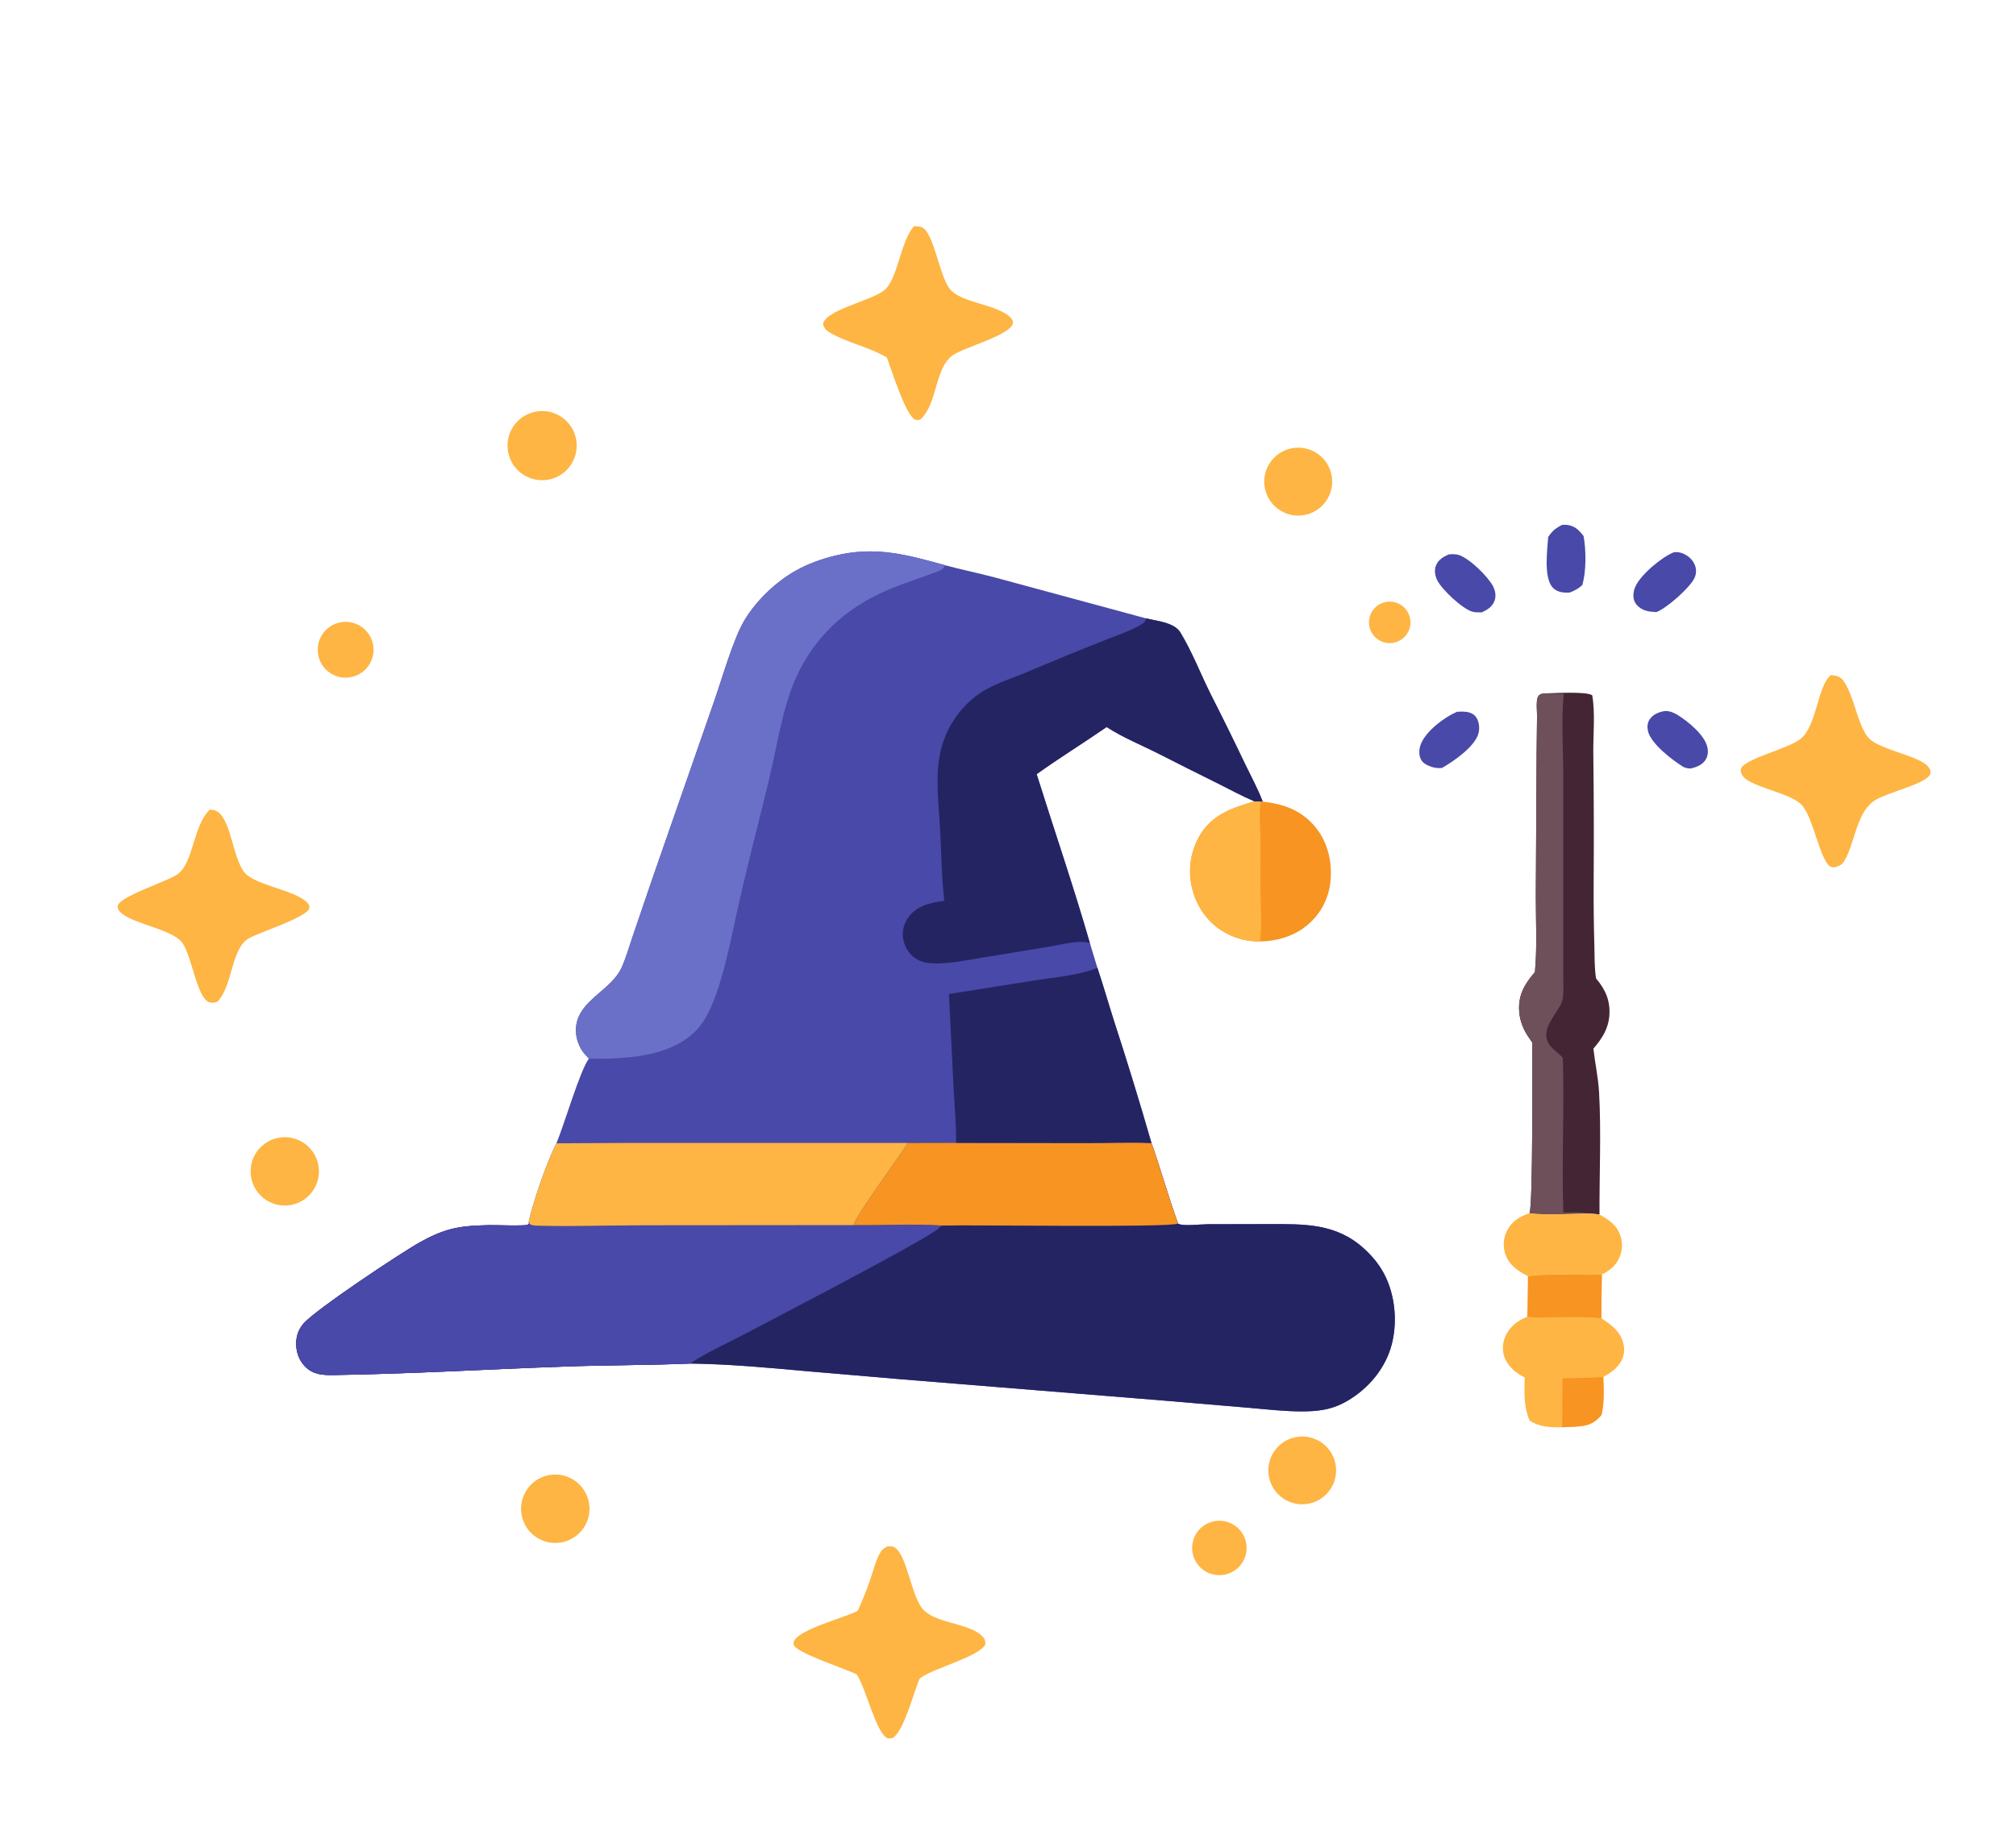 <?xml version="1.0" encoding="utf-8" ?>
<svg xmlns="http://www.w3.org/2000/svg" xmlns:xlink="http://www.w3.org/1999/xlink" width="524" height="476">
	<path fill="#4849A8" d="M153.065 275.226C152.355 274.439 151.561 273.629 151.032 272.706C149.775 270.51 149.315 267.912 150.006 265.454C151.662 259.556 159.137 257.049 161.62 251.433C162.748 248.884 163.533 246.089 164.434 243.449L169.686 228.056L185.65 182.21C187.693 176.385 190.558 166.19 193.483 161.273C196.526 156.158 201.682 151.249 206.829 148.356C210.029 146.557 213.473 145.327 217.033 144.459C227.488 141.911 235.602 144.154 245.645 146.942C249.768 148.066 253.949 148.898 258.077 149.984L297.864 160.753C300.674 161.438 305.219 161.806 306.807 164.426C309.836 169.423 312.036 175.138 314.641 180.376C317.734 186.459 320.749 192.581 323.686 198.741C325.246 201.962 326.926 205.032 328.204 208.384L327.524 208.384L326.057 208.333C322.788 206.943 319.657 205.233 316.482 203.643C311.467 201.165 306.468 198.655 301.485 196.113C296.951 193.804 291.89 191.764 287.634 189.009C281.622 193.161 275.384 197.015 269.446 201.258C274.037 215.897 279.021 230.399 283.275 245.148L285.234 251.601C286.781 256.195 288.096 260.854 289.574 265.467C292.993 275.969 296.231 286.529 299.288 297.142C301.72 304.075 303.69 311.183 306.188 318.084C306.274 318.13 306.355 318.187 306.446 318.223C307.875 318.777 312.055 318.277 313.864 318.262L329.751 318.23C338.964 318.228 347.235 317.956 354.511 324.574C356.624 326.496 358.408 328.613 359.749 331.145C362.76 336.832 363.364 344.377 361.451 350.514C359.52 356.707 354.722 361.911 349.002 364.833C345.696 366.522 342.364 366.894 338.675 366.917C334.033 366.946 329.375 366.394 324.755 365.994L302.981 364.147L234.249 358.566L210.17 356.506C199.924 355.584 189.686 354.611 179.391 354.48C168.476 354.931 157.53 354.872 146.609 355.261C126.678 355.969 106.784 357.165 86.831 357.467C83.955 357.511 81.396 357.407 79.262 355.217C77.619 353.531 76.878 351.199 76.995 348.869C77.087 347.041 77.697 345.478 78.889 344.09C82.004 340.462 104.292 325.638 109.24 322.902C111.822 321.474 114.531 320.204 117.403 319.484C120.572 318.69 123.904 318.585 127.157 318.506C128.577 318.472 136.282 318.753 137.113 318.425C137.264 318.366 137.354 318.209 137.475 318.101L137.47 317.369C138.711 312.06 142.168 301.925 144.619 297.228C146.709 292.25 150.715 278.348 153.065 275.226Z"/>
	<path fill="#242463" d="M248.501 297.1L282.344 297.149C287.971 297.149 293.669 296.905 299.288 297.142C301.72 304.075 303.69 311.183 306.188 318.084C306.274 318.13 306.355 318.187 306.446 318.223C307.875 318.777 312.055 318.277 313.864 318.262L329.751 318.23C338.964 318.228 347.235 317.956 354.511 324.574C356.624 326.496 358.408 328.613 359.749 331.145C362.76 336.832 363.364 344.377 361.451 350.514C359.52 356.707 354.722 361.911 349.002 364.833C345.696 366.522 342.364 366.894 338.675 366.917C334.033 366.946 329.375 366.394 324.755 365.994L302.981 364.147L234.249 358.566L210.17 356.506C199.924 355.584 189.686 354.611 179.391 354.48C168.476 354.931 157.53 354.872 146.609 355.261C126.678 355.969 106.784 357.165 86.831 357.467C83.955 357.511 81.396 357.407 79.262 355.217C77.619 353.531 76.878 351.199 76.995 348.869C77.087 347.041 77.697 345.478 78.889 344.09C82.004 340.462 104.292 325.638 109.24 322.902C111.822 321.474 114.531 320.204 117.403 319.484C120.572 318.69 123.904 318.585 127.157 318.506C128.577 318.472 136.282 318.753 137.113 318.425C137.264 318.366 137.354 318.209 137.475 318.101L137.47 317.369C137.558 317.74 137.514 318.142 137.883 318.329C138.53 318.656 139.457 318.642 140.181 318.659C149.304 318.879 158.539 318.542 167.676 318.533L221.891 318.489C222.021 316.63 233.823 300.677 235.952 297.129L248.501 297.1Z"/>
	<path fill="#4849A8" d="M179.391 354.48C168.476 354.931 157.53 354.872 146.609 355.261C126.678 355.969 106.784 357.165 86.831 357.467C83.955 357.511 81.396 357.407 79.262 355.217C77.619 353.531 76.878 351.199 76.995 348.869C77.087 347.041 77.697 345.478 78.889 344.09C82.004 340.462 104.292 325.638 109.24 322.902C111.822 321.474 114.531 320.204 117.403 319.484C120.572 318.69 123.904 318.585 127.157 318.506C128.577 318.472 136.282 318.753 137.113 318.425C137.264 318.366 137.354 318.209 137.475 318.101L137.47 317.369C137.558 317.74 137.514 318.142 137.883 318.329C138.53 318.656 139.457 318.642 140.181 318.659C149.304 318.879 158.539 318.542 167.676 318.533L221.891 318.489C229.523 318.594 237.39 318.095 244.99 318.605C244.569 318.784 244.36 318.857 244.078 319.225C242.39 321.435 198.915 343.97 192.61 347.304C188.314 349.574 183.371 351.72 179.391 354.48Z"/>
	<path fill="#F79422" d="M248.501 297.1L282.344 297.149C287.971 297.149 293.669 296.905 299.288 297.142C301.72 304.075 303.69 311.183 306.188 318.084C303.994 319.199 252.388 318.382 244.99 318.605C237.39 318.095 229.523 318.594 221.891 318.489C222.021 316.63 233.823 300.677 235.952 297.129L248.501 297.1Z"/>
	<path fill="#242463" d="M297.864 160.753C300.674 161.438 305.219 161.806 306.807 164.426C309.836 169.423 312.036 175.138 314.641 180.376C317.734 186.459 320.749 192.581 323.686 198.741C325.246 201.962 326.926 205.032 328.204 208.384L327.524 208.384L326.057 208.333C322.788 206.943 319.657 205.233 316.482 203.643C311.467 201.165 306.468 198.655 301.485 196.113C296.951 193.804 291.89 191.764 287.634 189.009C281.622 193.161 275.384 197.015 269.446 201.258C274.037 215.897 279.021 230.399 283.275 245.148C280.518 244.326 276.264 245.501 273.429 245.973L255.387 248.951C251.206 249.62 246.642 250.611 242.401 250.443C240.84 250.381 239.306 250.063 237.99 249.181C236.287 248.04 235.156 246.204 234.784 244.199C234.414 242.209 234.881 240.154 236.075 238.518C238.372 235.319 241.842 234.736 245.447 234.17C244.756 228.286 244.707 222.291 244.391 216.377C244.124 211.368 243.55 206.29 243.724 201.275C243.787 198.922 244.119 196.583 244.711 194.304C246.174 188.985 249.332 184.29 253.705 180.93C257.501 178.026 262.408 176.615 266.771 174.789C273.703 171.836 280.676 168.979 287.688 166.22C290.679 165.018 294.202 163.892 296.918 162.155C297.589 161.726 297.685 161.519 297.864 160.753Z"/>
	<path fill="#6A70C8" d="M153.065 275.226C152.355 274.439 151.561 273.629 151.032 272.706C149.775 270.51 149.315 267.912 150.006 265.454C151.662 259.556 159.137 257.049 161.62 251.433C162.748 248.884 163.533 246.089 164.434 243.449L169.686 228.056L185.65 182.21C187.693 176.385 190.558 166.19 193.483 161.273C196.526 156.158 201.682 151.249 206.829 148.356C210.029 146.557 213.473 145.327 217.033 144.459C227.488 141.911 235.602 144.154 245.645 146.942C245.13 148.086 244.621 148.226 243.491 148.654C239.226 150.268 234.822 151.62 230.634 153.42C219.836 158.06 211.674 165.516 206.855 176.282C203.403 183.994 202.023 193.703 200.057 201.936C197.282 213.561 194.185 225.104 191.616 236.778C189.831 244.889 187.388 257.95 183.243 264.845C180.987 268.596 177.751 270.964 173.705 272.566C167.453 275.042 159.741 275.32 153.065 275.226Z"/>
	<path fill="#242463" d="M285.234 251.601C286.781 256.195 288.096 260.854 289.574 265.467C292.993 275.969 296.231 286.529 299.288 297.142C293.669 296.905 287.971 297.149 282.344 297.149L248.501 297.1C248.579 292.485 248.115 287.773 247.878 283.161L246.646 258.421L269.194 254.83C274.13 254.049 280.69 253.544 285.234 251.601Z"/>
	<path fill="#FEB543" d="M144.619 297.228C156.774 297.122 168.93 297.089 181.086 297.129L235.952 297.129C233.823 300.677 222.021 316.63 221.891 318.489L167.676 318.533C158.539 318.542 149.304 318.879 140.181 318.659C139.457 318.642 138.53 318.656 137.883 318.329C137.514 318.142 137.558 317.74 137.47 317.369C138.711 312.06 142.168 301.925 144.619 297.228Z"/>
	<path fill="#442534" d="M401.824 180.25C403.96 180.226 412.375 179.68 413.855 180.755C414.661 185.312 414.09 190.946 414.133 195.655C414.273 206.809 414.305 217.965 414.228 229.12C414.191 234.675 414.252 240.231 414.408 245.784C414.484 248.619 414.402 251.572 414.849 254.373C417.279 257.206 418.584 260.167 418.307 263.962C418.05 267.491 416.391 270.001 414.16 272.612C414.576 276.361 415.407 280.11 415.625 283.867C416.218 294.123 415.69 305.392 415.742 315.752C414.803 315.567 413.799 315.552 412.843 315.477C407.95 315.505 402.349 315.988 397.544 315.397C398.471 313.545 398.261 275.804 398.262 271.022L397.445 269.832C395.978 267.722 395.059 265.536 394.87 262.948C394.562 258.71 396.259 255.831 398.957 252.706C399.565 246.189 399.178 239.324 399.192 232.776L399.397 195.502L399.505 186.308C399.513 184.927 399.343 183.494 399.482 182.122C399.538 181.576 399.693 181.221 399.978 180.759C400.619 180.288 401.065 180.28 401.824 180.25Z"/>
	<path fill="#6E505B" d="M398.957 252.706C399.565 246.189 399.178 239.324 399.192 232.776L399.397 195.502L399.505 186.308C399.513 184.927 399.343 183.494 399.482 182.122C399.538 181.576 399.693 181.221 399.978 180.759C400.619 180.288 401.065 180.28 401.824 180.25C403.365 180.337 404.897 180.401 406.441 180.409C405.791 186.906 406.314 195.147 406.332 201.774L406.322 241.944L406.315 253.228C406.315 255.209 406.478 257.356 406.236 259.319C406.086 260.544 405.449 261.641 404.793 262.657C403.111 265.266 400.474 268.701 402.837 271.745C403.792 272.975 405.161 273.848 406.209 274.994C406.65 288.391 405.864 301.837 406.354 315.228C408.481 315.225 410.752 315.06 412.843 315.477C407.95 315.505 402.349 315.988 397.544 315.397C398.471 313.545 398.261 275.804 398.262 271.022L397.445 269.832C395.978 267.722 395.059 265.536 394.87 262.948C394.562 258.71 396.259 255.831 398.957 252.706Z"/>
	<path fill="#F79422" d="M328.204 208.384C333.858 209.05 338.481 210.702 342.11 215.277C345.314 219.315 346.386 224.675 345.754 229.731C345.168 234.179 342.832 238.209 339.265 240.929C335.974 243.485 331.63 244.72 327.492 244.748C324.471 244.793 321.488 244.076 318.816 242.665C314.483 240.388 311.493 236.503 310.1 231.844C308.661 227.041 309.231 221.861 311.679 217.486C314.767 211.898 320.231 209.99 326.057 208.333L327.524 208.384L328.204 208.384Z"/>
	<path fill="#FEB543" d="M326.057 208.333L327.524 208.384C327.694 208.877 327.663 208.908 327.601 209.401C327.274 211.988 327.583 214.92 327.619 217.54C327.686 222.395 327.587 227.25 327.64 232.106C327.685 236.218 328.052 240.673 327.492 244.748C324.471 244.793 321.488 244.076 318.816 242.665C314.483 240.388 311.493 236.503 310.1 231.844C308.661 227.041 309.231 221.861 311.679 217.486C314.767 211.898 320.231 209.99 326.057 208.333Z"/>
	<path fill="#FEB543" d="M54.566 210.468C55.456 210.54 56.267 210.681 56.95 211.309C60.108 214.217 60.559 222.534 63.294 226.49C65.757 230.051 75.586 231.101 79.409 234.228C79.967 234.684 80.379 235.139 80.427 235.892C80.58 238.308 66.808 242.514 64.395 244.107C60.005 247.007 60.445 256.527 56.456 260.467C56.218 260.521 55.981 260.582 55.741 260.622C54.96 260.751 54.241 260.657 53.637 260.11C51.006 257.724 49.788 248.831 47.535 245.304C45.265 241.747 35.612 240.454 31.853 237.622C31.212 237.138 30.613 236.549 30.571 235.699C30.447 233.177 43.654 229.15 46.238 227.207C50.4 224.078 50.146 214.598 54.566 210.468Z"/>
	<path fill="#FEB543" d="M230.483 402.06C230.623 402.043 230.763 402.024 230.903 402.009C231.805 401.914 232.49 402.088 233.123 402.743C235.763 405.476 236.836 413.796 239.352 417.66C242.237 422.089 251.008 421.637 255.014 425.071C255.825 425.766 256.085 426.343 256.159 427.39C254.729 430.658 242.742 433.604 239.262 436.208C239.185 436.266 239.11 436.326 239.034 436.385C237.386 440.122 235.095 449.679 232.106 451.794C231.665 451.901 231.236 451.918 230.785 451.949C227.712 450.796 225.029 438.57 222.65 435.273C219.211 433.615 208.256 430.15 206.398 427.859C206.308 427.522 206.185 427.292 206.278 426.941C207.15 423.676 219.318 420.623 222.639 418.909C222.73 418.862 222.819 418.813 222.909 418.765C224.236 416.024 225.272 413.276 226.267 410.4C227.012 408.25 227.705 405.291 228.942 403.385C229.309 402.821 229.936 402.43 230.483 402.06Z"/>
	<path fill="#FEB543" d="M237.543 58.833C238.428 58.834 239.34 58.788 240.073 59.364C242.865 61.559 244.15 71.308 246.734 74.934C249.485 78.796 259.031 78.961 262.65 82.54C263.002 82.888 263.324 83.386 263.284 83.895C263.03 87.073 250.442 90.311 247.61 92.376C242.833 95.859 243.81 104.84 239.223 109.069C238.767 109.163 238.383 109.266 237.922 109.11C235.488 108.283 231.669 95.971 230.523 92.95C226.028 90.246 220.607 89.235 216.042 86.664C214.995 86.075 214.281 85.522 213.935 84.348C214.167 80.681 226.52 78.179 229.83 75.469C233.382 72.56 234.033 62.718 237.543 58.833Z"/>
	<path fill="#FEB543" d="M475.898 175.51C477.061 175.565 477.99 175.787 478.86 176.594C481.221 179.658 482.173 184.629 483.665 188.242C484.253 189.667 484.958 191.202 486.119 192.252C488.229 194.162 494.594 195.862 497.46 197.067C498.868 197.658 501.309 198.683 501.724 200.31C501.877 200.911 501.782 201.264 501.404 201.73C499.564 204 490.612 206.058 487.496 207.961C482.676 210.906 482.261 218.331 479.769 223.097C479.134 224.312 478.806 224.866 477.484 225.272C477.227 225.416 476.839 225.477 476.549 225.474C476.067 225.469 475.581 225.273 475.261 224.911C472.821 222.151 471.392 213.421 468.713 209.749C466.012 206.049 455.276 204.86 452.974 201.714C452.599 201.201 452.349 200.542 452.5 199.903C453.104 197.345 464.993 194.622 468.08 192.038C472.315 188.493 472.403 178.149 475.898 175.51Z"/>
	<path fill="#FEB543" d="M397.169 331.801C400.293 331.024 412.042 331.56 416.348 331.332C416.286 335.12 416.245 338.909 416.227 342.698C418.925 344.505 421.349 346.189 422.024 349.624C422.372 351.391 421.99 353.09 420.943 354.553C419.797 356.154 418.393 357.02 416.728 357.974C416.858 361.191 416.992 364.652 416.276 367.81C414.754 369.662 413.219 370.528 410.776 370.776C409.212 370.935 407.619 370.968 406.048 371.035C403.028 371.113 400.185 371.015 397.589 369.298C395.986 365.664 396.229 361.984 396.295 358.098C394.312 357.128 392.389 355.586 391.375 353.588C390.48 351.824 390.412 349.847 391.056 347.988C391.794 345.858 393.468 344.024 395.471 343.019L396.994 342.262C397.122 338.781 397.109 335.284 397.169 331.801Z"/>
	<path fill="#F79422" d="M397.169 331.801C400.293 331.024 412.042 331.56 416.348 331.332C416.286 335.12 416.245 338.909 416.227 342.698C411.848 342.25 407.368 342.445 402.969 342.451C401.054 342.453 398.86 342.656 396.994 342.262C397.122 338.781 397.109 335.284 397.169 331.801Z"/>
	<path fill="#F79422" d="M406.128 358.323C409.667 358.271 413.197 358.229 416.728 357.974C416.858 361.191 416.992 364.652 416.276 367.81C414.754 369.662 413.219 370.528 410.776 370.776C409.212 370.935 407.619 370.968 406.048 371.035L406.128 358.323Z"/>
	<path fill="#FEB543" d="M397.544 315.397C402.349 315.988 407.95 315.505 412.843 315.477C413.799 315.552 414.803 315.567 415.742 315.752C418.276 317.109 420.401 318.599 421.262 321.515C421.885 323.622 421.601 325.894 420.477 327.782C419.476 329.456 418.064 330.48 416.348 331.332C412.042 331.56 400.293 331.024 397.169 331.801C397.125 331.771 397.085 331.736 397.038 331.711C394.508 330.392 392.339 328.964 391.3 326.113C390.571 324.061 390.732 321.797 391.744 319.868C393 317.444 395.057 316.239 397.544 315.397Z"/>
	<path fill="#FEB543" d="M139.902 106.914C144.842 106.359 149.294 109.917 149.843 114.858C150.392 119.8 146.828 124.249 141.887 124.791C136.956 125.332 132.518 121.776 131.97 116.844C131.422 111.912 134.972 107.469 139.902 106.914Z"/>
	<path fill="#FEB543" d="M142.888 383.448C147.696 382.658 152.244 385.884 153.088 390.684C153.932 395.483 150.758 400.068 145.97 400.967C142.824 401.557 139.603 400.41 137.537 397.965C135.472 395.519 134.879 392.152 135.987 389.148C137.094 386.144 139.73 383.967 142.888 383.448Z"/>
	<path fill="#FEB543" d="M73.146 295.678C77.997 295.2 82.327 298.721 82.848 303.568C83.37 308.415 79.888 312.777 75.046 313.341C70.144 313.913 65.716 310.377 65.188 305.468C64.66 300.56 68.235 296.163 73.146 295.678Z"/>
	<path fill="#FEB543" d="M335.336 116.63C340.049 115.477 344.809 118.343 345.997 123.048C347.184 127.753 344.353 132.535 339.658 133.757C334.914 134.992 330.072 132.125 328.872 127.371C327.673 122.616 330.574 117.795 335.336 116.63Z"/>
	<path fill="#FEB543" d="M336.727 373.62C341.506 372.654 346.16 375.753 347.112 380.535C348.064 385.317 344.952 389.964 340.169 390.902C335.404 391.838 330.781 388.74 329.833 383.977C328.884 379.214 331.968 374.582 336.727 373.62Z"/>
	<path fill="#FEB543" d="M88.556 161.77C92.481 161.067 96.237 163.662 96.969 167.582C97.702 171.502 95.135 175.278 91.222 176.04C87.267 176.81 83.442 174.21 82.702 170.248C81.962 166.287 84.59 162.481 88.556 161.77Z"/>
	<path fill="#4849A8" d="M435.069 143.57C435.728 143.491 436.439 143.548 437.07 143.757C438.502 144.231 439.791 145.276 440.428 146.659C440.955 147.782 440.965 149.079 440.457 150.21C439.31 152.738 433.186 158.153 430.52 159.125C429.671 159.057 428.75 159.025 427.928 158.794C426.747 158.463 425.487 157.643 424.927 156.524C424.332 155.335 424.517 153.802 425.013 152.615C426.334 149.456 431.92 144.817 435.069 143.57Z"/>
	<path fill="#FEB543" d="M315.354 395.524C319.175 394.644 322.983 397.039 323.845 400.864C324.707 404.69 322.295 408.488 318.466 409.332C314.662 410.171 310.896 407.778 310.039 403.977C309.183 400.177 311.558 396.399 315.354 395.524Z"/>
	<path fill="#4849A8" d="M376.608 144.115C377.438 144.072 378.352 144.013 379.154 144.266C381.912 145.134 386.757 149.858 388.082 152.427C388.673 153.572 388.914 154.927 388.468 156.164C387.895 157.748 386.603 158.521 385.151 159.193C384.369 159.206 383.455 159.225 382.702 159.016C380.103 158.294 374.67 153.191 373.531 150.772C372.985 149.613 372.744 148.214 373.247 146.995C373.876 145.473 375.163 144.729 376.608 144.115Z"/>
	<path fill="#4849A8" d="M406.043 136.457C406.514 136.416 406.965 136.415 407.434 136.475C409.375 136.724 410.474 137.894 411.607 139.352C412.276 143.062 412.339 148.501 411.261 152.109C410.28 153.016 409.255 153.565 408.013 154.039C407.572 154.058 407.126 154.074 406.685 154.046C405.42 153.966 404.292 153.595 403.458 152.601C401.237 149.954 402.168 142.954 402.407 139.606C403.458 138.014 404.37 137.28 406.043 136.457Z"/>
	<path fill="#4849A8" d="M378.708 185.04C379.535 184.975 380.409 184.962 381.23 185.08C382.233 185.224 383.189 185.682 383.749 186.552C384.462 187.659 384.623 189.294 384.311 190.555C383.442 194.071 377.828 197.912 374.782 199.654C373.828 199.724 372.911 199.65 372.005 199.333C370.882 198.94 369.774 198.417 369.26 197.282C368.715 196.078 368.861 194.527 369.357 193.331C370.762 189.948 375.401 186.463 378.708 185.04Z"/>
	<path fill="#4849A8" d="M432.787 184.836C433.95 184.824 434.922 185.189 435.907 185.785C438.604 187.415 443.08 191.031 443.784 194.248C444.029 195.371 443.942 196.554 443.302 197.534C442.39 198.929 440.971 199.417 439.43 199.802C438.728 199.74 438.038 199.691 437.427 199.307C434.6 197.532 429.004 193.292 428.315 189.937C428.112 188.947 428.196 187.875 428.781 187.024C429.722 185.653 431.21 185.075 432.787 184.836Z"/>
	<path fill="#FEB543" d="M359.931 156.561C362.834 155.846 365.764 157.631 366.461 160.538C367.159 163.446 365.358 166.366 362.447 167.047C360.182 167.576 357.834 166.594 356.62 164.609C355.407 162.625 355.603 160.086 357.107 158.311C357.841 157.445 358.829 156.832 359.931 156.561Z"/>
</svg>
